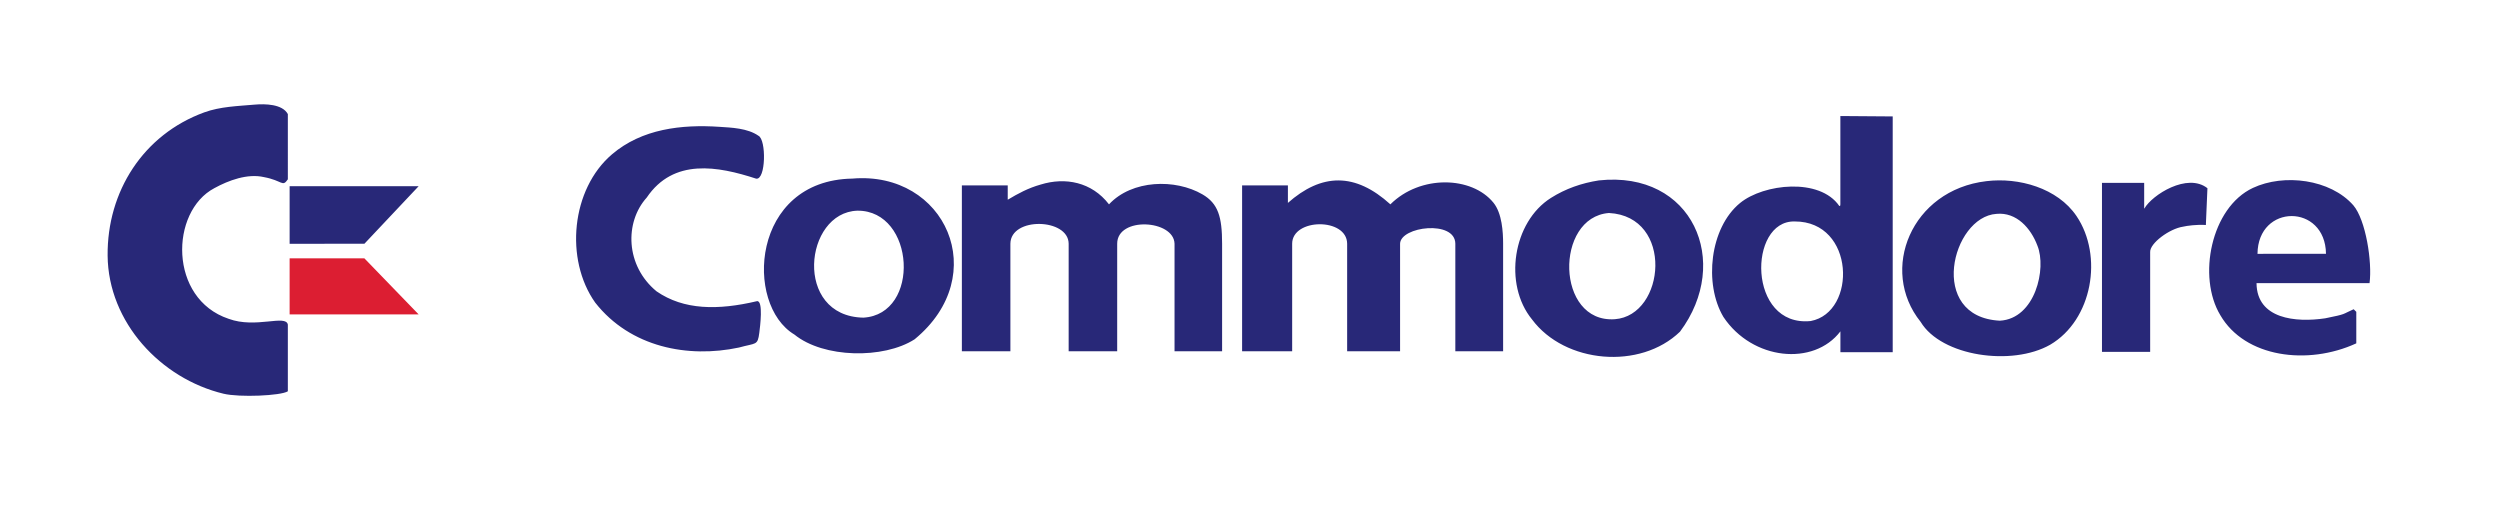 <?xml version="1.0" encoding="UTF-8" standalone="no"?>
<svg
   width="2974"
   height="615"
   version="1.1"
   id="svg4"
   sodipodi:docname="commodore_logo.svg"
   inkscape:version="1.1.1 (3bf5ae0d25, 2021-09-20)"
   xmlns:inkscape="http://www.inkscape.org/namespaces/inkscape"
   xmlns:sodipodi="http://sodipodi.sourceforge.net/DTD/sodipodi-0.dtd"
   xmlns="http://www.w3.org/2000/svg"
   xmlns:svg="http://www.w3.org/2000/svg">
  <defs
     id="defs8" />
  <sodipodi:namedview
     id="namedview6"
     pagecolor="#ffffff"
     bordercolor="#666666"
     borderopacity="1.0"
     inkscape:pageshadow="2"
     inkscape:pageopacity="0.0"
     inkscape:pagecheckerboard="0"
     showgrid="false"
     inkscape:zoom="2.8244789"
     inkscape:cx="501.68547"
     inkscape:cy="274.20988"
     inkscape:window-width="1920"
     inkscape:window-height="1200"
     inkscape:window-x="1200"
     inkscape:window-y="679"
     inkscape:window-maximized="0"
     inkscape:current-layer="svg4" />
  <path
     style="fill:#282878;stroke:none;fill-opacity:1"
     d="m 303,124.457 c -19.961,1.746 -40.966,2.278 -60,9.213 -72.556,26.435 -115.648,94.155 -114.978,170.33 0.7,79.591 63.42,146.473 137.978,164.39 18.85,4.53 68.251,2.433 76.419,-2.919 V 386.171 C 340.158,373.722 304.213,391.178 272,379.249 200.521,355.404 202.162,251.695 255,223.827 c 16.904,-9.255 39.363,-17.646 59,-13.135 22.164,4.107 21.812,12.328 28.419,2.623 V 135.708 C 335.883,123.615 315,123.407 303,124.457 M 2189,245 h -1 c -23.23,-33.847 -89.92,-26.487 -118,-3.513 -36.07,29.512 -43.15,96.253 -19.85,135.513 34.483,51.778 107.558,58.803 139.2,17.186 v 24.829 h 62.214 V 138.5 l -62.265,-0.47 V 243.186 M 899.506,212.525 c 11.61,1.874 12.273,-46.42 2.729,-51.042 C 889.255,152.399 869.872,151.82 856,150.882 c -45.247,-3.06 -92.382,2.337 -127.991,32.716 -48.505,41.381 -56.421,124.94 -19.948,176.402 41.92,53.351 110.56,66.271 170.939,53.443 20.434,-5.681 22.297,-2.073 24.263,-17.489 0.923,-7.234 4.938,-38.464 -2.69,-37.697 C 853.998,369.27 813.451,368.95 781.011,346.557 743.996,316.096 742.84,264.396 769.366,235.004 801.209,187.9 853.972,197.666 899.506,212.525 M 1014,212.456 C 893.481,214.435 885.281,362.39 945.056,398 c 34.578,28.152 106.069,29.27 142.944,5.648 92.692,-76.138 36.659,-200.607 -74,-191.192 m 888,2.155 c -20.53,3.186 -39.48,9.787 -57,20.832 -45.4,28.631 -56.74,102.706 -22.51,144.557 39.072,52.518 128.772,60.283 176.05,14.543 61.948,-82.889 14.988,-191.965 -96.54,-179.932 m 461,0.897 c -89.207,10.467 -127.97,105.531 -78.19,167.436 24.717,40.994 108.548,52.992 153.99,27.198 50.38,-29.498 63.46,-105.792 31.4,-153.142 -22.6,-33.359 -68.7,-46.21 -107.2,-41.492 m 321.362,121.317 h 134.444 c 3.351,-25.114 -4.427,-75.171 -19.296,-92.623 -27.4,-31.1 -82.51,-37.985 -119.51,-20.638 -49.81,23.35 -66.27,105.895 -38.67,151.436 29.243,50.328 103.9,60.027 161.71,33.44 v -37.492 l -3.137,-3.092 c -14.166,6.211 -7.646,5.524 -33.826,10.796 -35.199,5.243 -81.132,0.824 -81.715,-41.45 m -1485.577,-99.724 v -16.963 h -54.553 v 197.359 h 57.727 V 289.908 c 0.274,-32.229 69.117,-30.454 69.315,0 v 127.965 h 57.735 V 289.908 c -0.026,-32.546 67.408,-28.628 68.217,0 v 127.965 h 56.587 V 289.908 c 0,-32.006 -4.696,-47.833 -23.407,-58.71 -32.185,-18.71 -83.724,-17.539 -111.143,11.89 C 1298.714,216.363 1267.098,210.541 1238,219.53 c -14.943,4.212 -26.78,10.652 -39,17.947 m 333.086,4.246 v -21.209 h -54.486 v 197.359 h 59.555 V 289.908 c 0.087,-30.453 65.168,-31.24 65.409,0 v 127.965 h 62.968 V 289.908 c 0.47,-20.598 65.536,-28.521 65.724,0 v 127.965 h 56.849 V 289.908 c 0,-13.79 -1.251,-36.144 -11.468,-48.735 -25.764,-31.752 -87.121,-33.453 -122.637,1.916 -41.802,-37.933 -81.677,-37.472 -122.321,-1.365 M 2550.712,248 v -30.425 h -50.203 v 200.967 h 57.322 V 300 c -0.666,-10.563 23.068,-28.017 39.168,-30.35 4.181,-1.066 17.115,-2.803 27.091,-1.975 l 1.875,-43.775 C 2602.161,205.061 2560.137,231.84 2551,248 M 433.498,289.964 498,221.528 H 344.536 V 290 M 1020,250.624 c 68.707,-0.502 75.59,123.386 7,127.252 -83.256,-1.641 -70.524,-125.274 -7,-127.252 m 1747,51.301 -81.485,0.038 c 0.487,-59.852 80.743,-59.984 81.485,0 M 1914,253.381 c 77.581,4.003 67.323,121.912 7,126.355 -70.48,4.884 -71.76,-121.409 -7,-126.355 m 461,1.03 c 23.84,-2.308 40.977,17.134 48.697,37.796 11.121,27.053 -2.493,86.998 -44.697,89.288 -86.54,-4.404 -57.27,-123.61 -4,-127.084 m -240,9.033 c 71.896,-0.207 74.188,108.115 19,118.451 -75.345,7.627 -74.634,-119.93 -19,-118.451"
     id="path2"
     sodipodi:nodetypes="ccsccccccccccccccccccccccsccccccccccccccccccccccccccccccccccccccccccccssccccccccccccccccsscccccccccccccccccccccccccccccccc" />
  <path
     style="fill:#dc1e32;stroke:none;fill-opacity:1"
     d="m 498.003,373.999 -64.501,-66.651 h -88.963 v 66.651 z"
     id="path2-3"
     sodipodi:nodetypes="ccccc" />
</svg>
